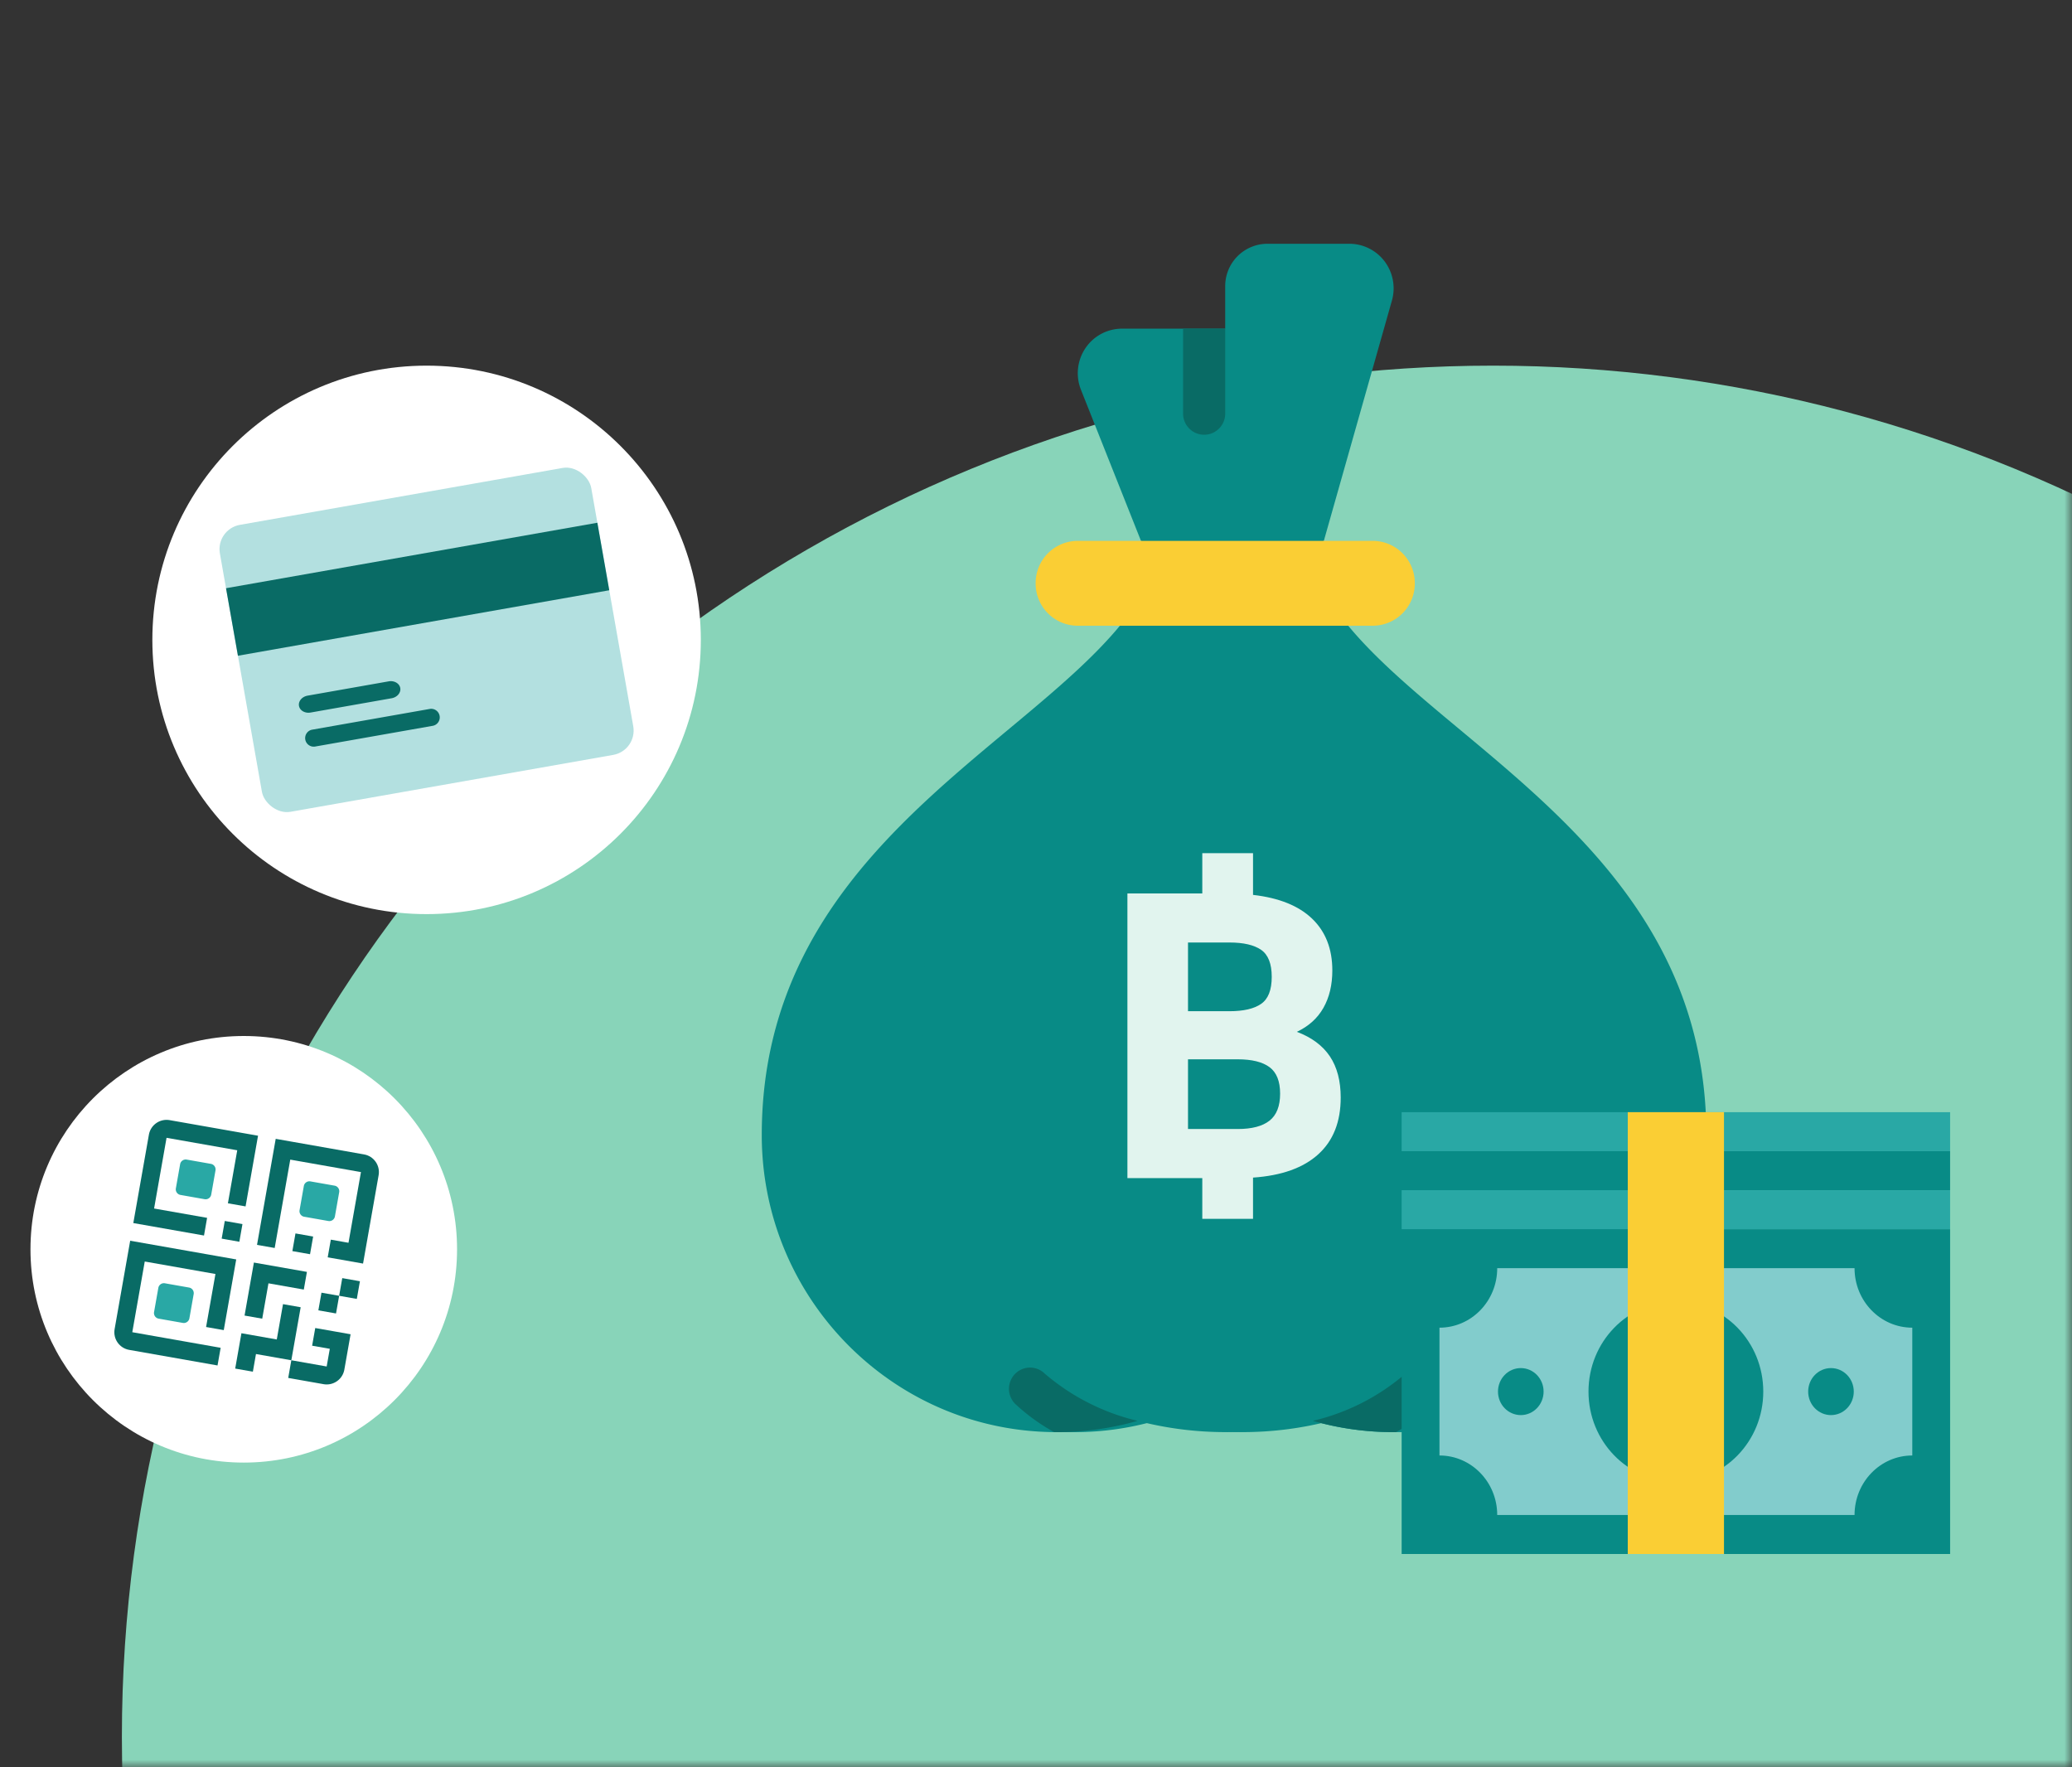 <svg width="136" height="116" viewBox="0 0 136 116" xmlns="http://www.w3.org/2000/svg" xmlns:xlink="http://www.w3.org/1999/xlink">
    <rect x="0" y="0" width="136" height="116" fill="#333333" stroke="none"/>
    <defs>
        <circle id="2a4ro0rkyc" cx="90" cy="90" r="90"/>
        <path id="sxil9xsmma" d="M0 0h136v116H0z"/>
    </defs>
    <g fill="none" fill-rule="evenodd">
        <mask id="tmusgc0g4b" fill="#fff">
            <use xlink:href="#sxil9xsmma"/>
        </mask>
        <g mask="url(#tmusgc0g4b)">
            <use fill="#88D4B9" xlink:href="#2a4ro0rkyc" transform="translate(8 24)"/>
        </g>
        <circle fill="#FFF" transform="rotate(-90 16 82)" cx="16" cy="82" r="14"/>
        <g fill="#096B65">
            <path d="m15.777 74.34-4.64-.817a1.178 1.178 0 0 0-1.364.955l-1.023 5.8 4.64.818.204-1.16-3.48-.613.818-4.64 4.64.818-.613 3.48 1.16.204.818-4.64-1.16-.204M20.145 83.483l-3.48-.613-.613 3.48 1.16.204.409-2.32 2.32.41.204-1.16M21.852 87.372l-1.16-.204-.205 1.16 1.16.204-.205 1.16-2.32-.409-.204 1.16 2.32.41a1.178 1.178 0 0 0 1.364-.956l.41-2.32-1.16-.205"/>
            <path d="m18.576 85.599-.409 2.32-2.32-.41-.409 2.32 1.16.205.204-1.16 2.32.41.614-3.48-1.16-.205M22.26 85.052l1.16.205.205-1.16-1.16-.205z"/>
            <path d="m20.896 86.008 1.16.204.205-1.16-1.16-.204zM14.55 81.3l1.16.205.204-1.16-1.16-.204zM19.257 74.954l4.64.819c.64.112 1.068.723.955 1.364l-1.022 5.8-2.32-.41.204-1.16 1.16.205.818-4.64-4.64-.818-1.022 5.8-1.16-.204 1.227-6.96 1.16.204"/>
            <path d="m19.19 82.119 1.16.204.204-1.16-1.16-.204zM14.345 82.46l-5.8-1.022-1.022 5.8c-.113.64.314 1.252.955 1.364l5.8 1.023.205-1.16-5.8-1.023.818-4.64 4.64.819-.614 3.48 1.16.204.818-4.64-1.16-.204"/>
        </g>
        <path d="m11.846 78.432 1.586.28c.203.035.396-.1.432-.302l.28-1.587a.372.372 0 0 0-.303-.431l-1.586-.28a.372.372 0 0 0-.432.302L11.543 78c-.035.203.1.396.303.432zM19.965 79.863l1.587.28c.203.036.396-.1.431-.302l.28-1.586a.372.372 0 0 0-.302-.432l-1.586-.28a.372.372 0 0 0-.432.303l-.28 1.586c-.035.203.1.396.302.431zM10.414 86.552l1.586.28c.203.035.396-.1.432-.303l.28-1.586a.372.372 0 0 0-.302-.432l-1.587-.28a.372.372 0 0 0-.431.303l-.28 1.586c-.036.203.1.396.302.432z" fill="#29A8A5"/>
        <g transform="translate(10 24)">
            <circle fill="#FFF" cx="18" cy="18" r="18"/>
            <g transform="rotate(-10 63.403 -18.361)">
                <rect fill="#B3E0E0" width="24.75" height="19.125" rx="1.62"/>
                <path fill="#096B65" fill-rule="nonzero" d="M0 3.938h24.75v4.5H0zM9.45 12.938h-5.4c-.373 0-.675-.252-.675-.563 0-.31.302-.563.675-.563h5.4c.373 0 .675.252.675.563 0 .31-.302.563-.675.563zM11.813 15.188H3.938a.563.563 0 0 1 0-1.125h7.875a.563.563 0 0 1 0 1.125z"/>
            </g>
        </g>
        <g>
            <g fill="#088B86">
                <path d="M101.975 90.88A19.088 19.088 0 0 1 91.633 94h-.153a19.111 19.111 0 0 1-5.309-.739 22.773 22.773 0 0 1-11.504 0 19.11 19.11 0 0 1-5.31.739h-.165C58.566 93.908 50 85.205 50 74.5c0-18.107 16.592-25.071 23.506-33.428l1.383-1.393H85.95l1.382 1.393c3.319 4.01 8.863 7.702 13.745 12.465l.898 37.343z"/>
                <path d="M60.025 90.88A19.088 19.088 0 0 0 70.367 94h.153a19.111 19.111 0 0 0 5.309-.739c3.772.985 7.73.985 11.504 0a19.11 19.11 0 0 0 5.31.739h.165C103.434 93.908 112 85.205 112 74.5c0-18.107-16.592-25.071-23.506-33.428l-1.383-1.393H76.05l-1.382 1.393c-3.319 4.01-8.863 7.702-13.745 12.465l-.898 37.343z"/>
            </g>
            <path d="m74.89 35.5-3.942-9.924c-.355-.9-.244-1.92.295-2.721a2.898 2.898 0 0 1 2.401-1.283h6.775v-2.786A2.776 2.776 0 0 1 83.185 16h5.392a2.9 2.9 0 0 1 2.31 1.164c.548.73.723 1.677.476 2.558L86.893 35.5l-6.474 2.786-5.53-2.786z" fill="#088B86"/>
            <path d="M70.74 35.5h19.358a2.77 2.77 0 0 1 2.766 2.786 2.77 2.77 0 0 1-2.766 2.786H70.74a2.77 2.77 0 0 1-2.764-2.786A2.769 2.769 0 0 1 70.74 35.5z" fill="#FACE34"/>
            <path d="M80.42 21.572v5.572c0 .768-.62 1.392-1.383 1.392a1.388 1.388 0 0 1-1.383-1.392v-5.572h2.765zM94.191 92.147A12.946 12.946 0 0 1 91.633 94h-.153a19.11 19.11 0 0 1-5.309-.739 14.292 14.292 0 0 0 6.07-3.092 1.398 1.398 0 0 1 1.964.015 1.4 1.4 0 0 1-.014 1.963zM74.667 93.261a19.108 19.108 0 0 1-5.31.739h-.165a12.832 12.832 0 0 1-2.558-1.853 1.402 1.402 0 0 1-.007-1.971 1.377 1.377 0 0 1 1.956-.007 14.53 14.53 0 0 0 6.084 3.092z" fill="#096B65"/>
        </g>
        <path d="M88 72.043c0 1.59-.49 2.83-1.471 3.72-.98.892-2.409 1.402-4.284 1.531V80h-3.33v-2.674H74V58.642h4.915V56h3.33v2.738c1.703.194 2.996.714 3.88 1.563.883.848 1.325 1.98 1.325 3.398 0 .945-.194 1.761-.582 2.449-.388.687-.97 1.213-1.746 1.578.97.365 1.692.902 2.167 1.61.474.71.711 1.612.711 2.707zm-10.023-5.67h2.716c.927 0 1.622-.16 2.085-.483.464-.322.695-.913.695-1.772s-.231-1.45-.695-1.772c-.463-.322-1.158-.483-2.085-.483h-2.716v4.51zm3.265 7.732c.927 0 1.623-.183 2.086-.548.463-.365.695-.956.695-1.772 0-.816-.232-1.396-.695-1.74-.463-.343-1.159-.515-2.086-.515h-3.265v4.575h3.265z" fill="#E1F4EE" fill-rule="nonzero"/>
        <g>
            <path fill="#088B86" d="M92 102h36V80.68H92z"/>
            <path d="M121.727 99.44H98.273c0-2.158-1.696-3.906-3.79-3.906v-8.389c2.094 0 3.79-1.748 3.79-3.905h23.454c0 2.157 1.696 3.905 3.79 3.905v8.389c-2.094 0-3.79 1.748-3.79 3.906z" fill="#82CCCC"/>
            <path fill="#29A8A5" d="M92 75.56h36V73H92z"/>
            <path fill="#088B86" d="M92 78.12h36v-2.56H92z"/>
            <path fill="#29A8A5" d="M92 80.68h36v-2.56H92z"/>
            <path d="M115.736 91.34c0 3.265-2.568 5.913-5.736 5.913-3.168 0-5.736-2.648-5.736-5.913 0-3.266 2.568-5.913 5.736-5.913 3.168 0 5.736 2.647 5.736 5.913zM121.677 91.34c0 .852-.67 1.543-1.497 1.543-.827 0-1.497-.691-1.497-1.543 0-.853.67-1.543 1.497-1.543.827 0 1.497.69 1.497 1.543zM101.317 91.34c0 .852-.67 1.543-1.497 1.543-.827 0-1.497-.691-1.497-1.543 0-.853.67-1.543 1.497-1.543.827 0 1.497.69 1.497 1.543z" fill="#088B86"/>
            <path fill="#FACE34" d="M106.842 102h6.316V73h-6.316z"/>
        </g>
    </g>
</svg>
